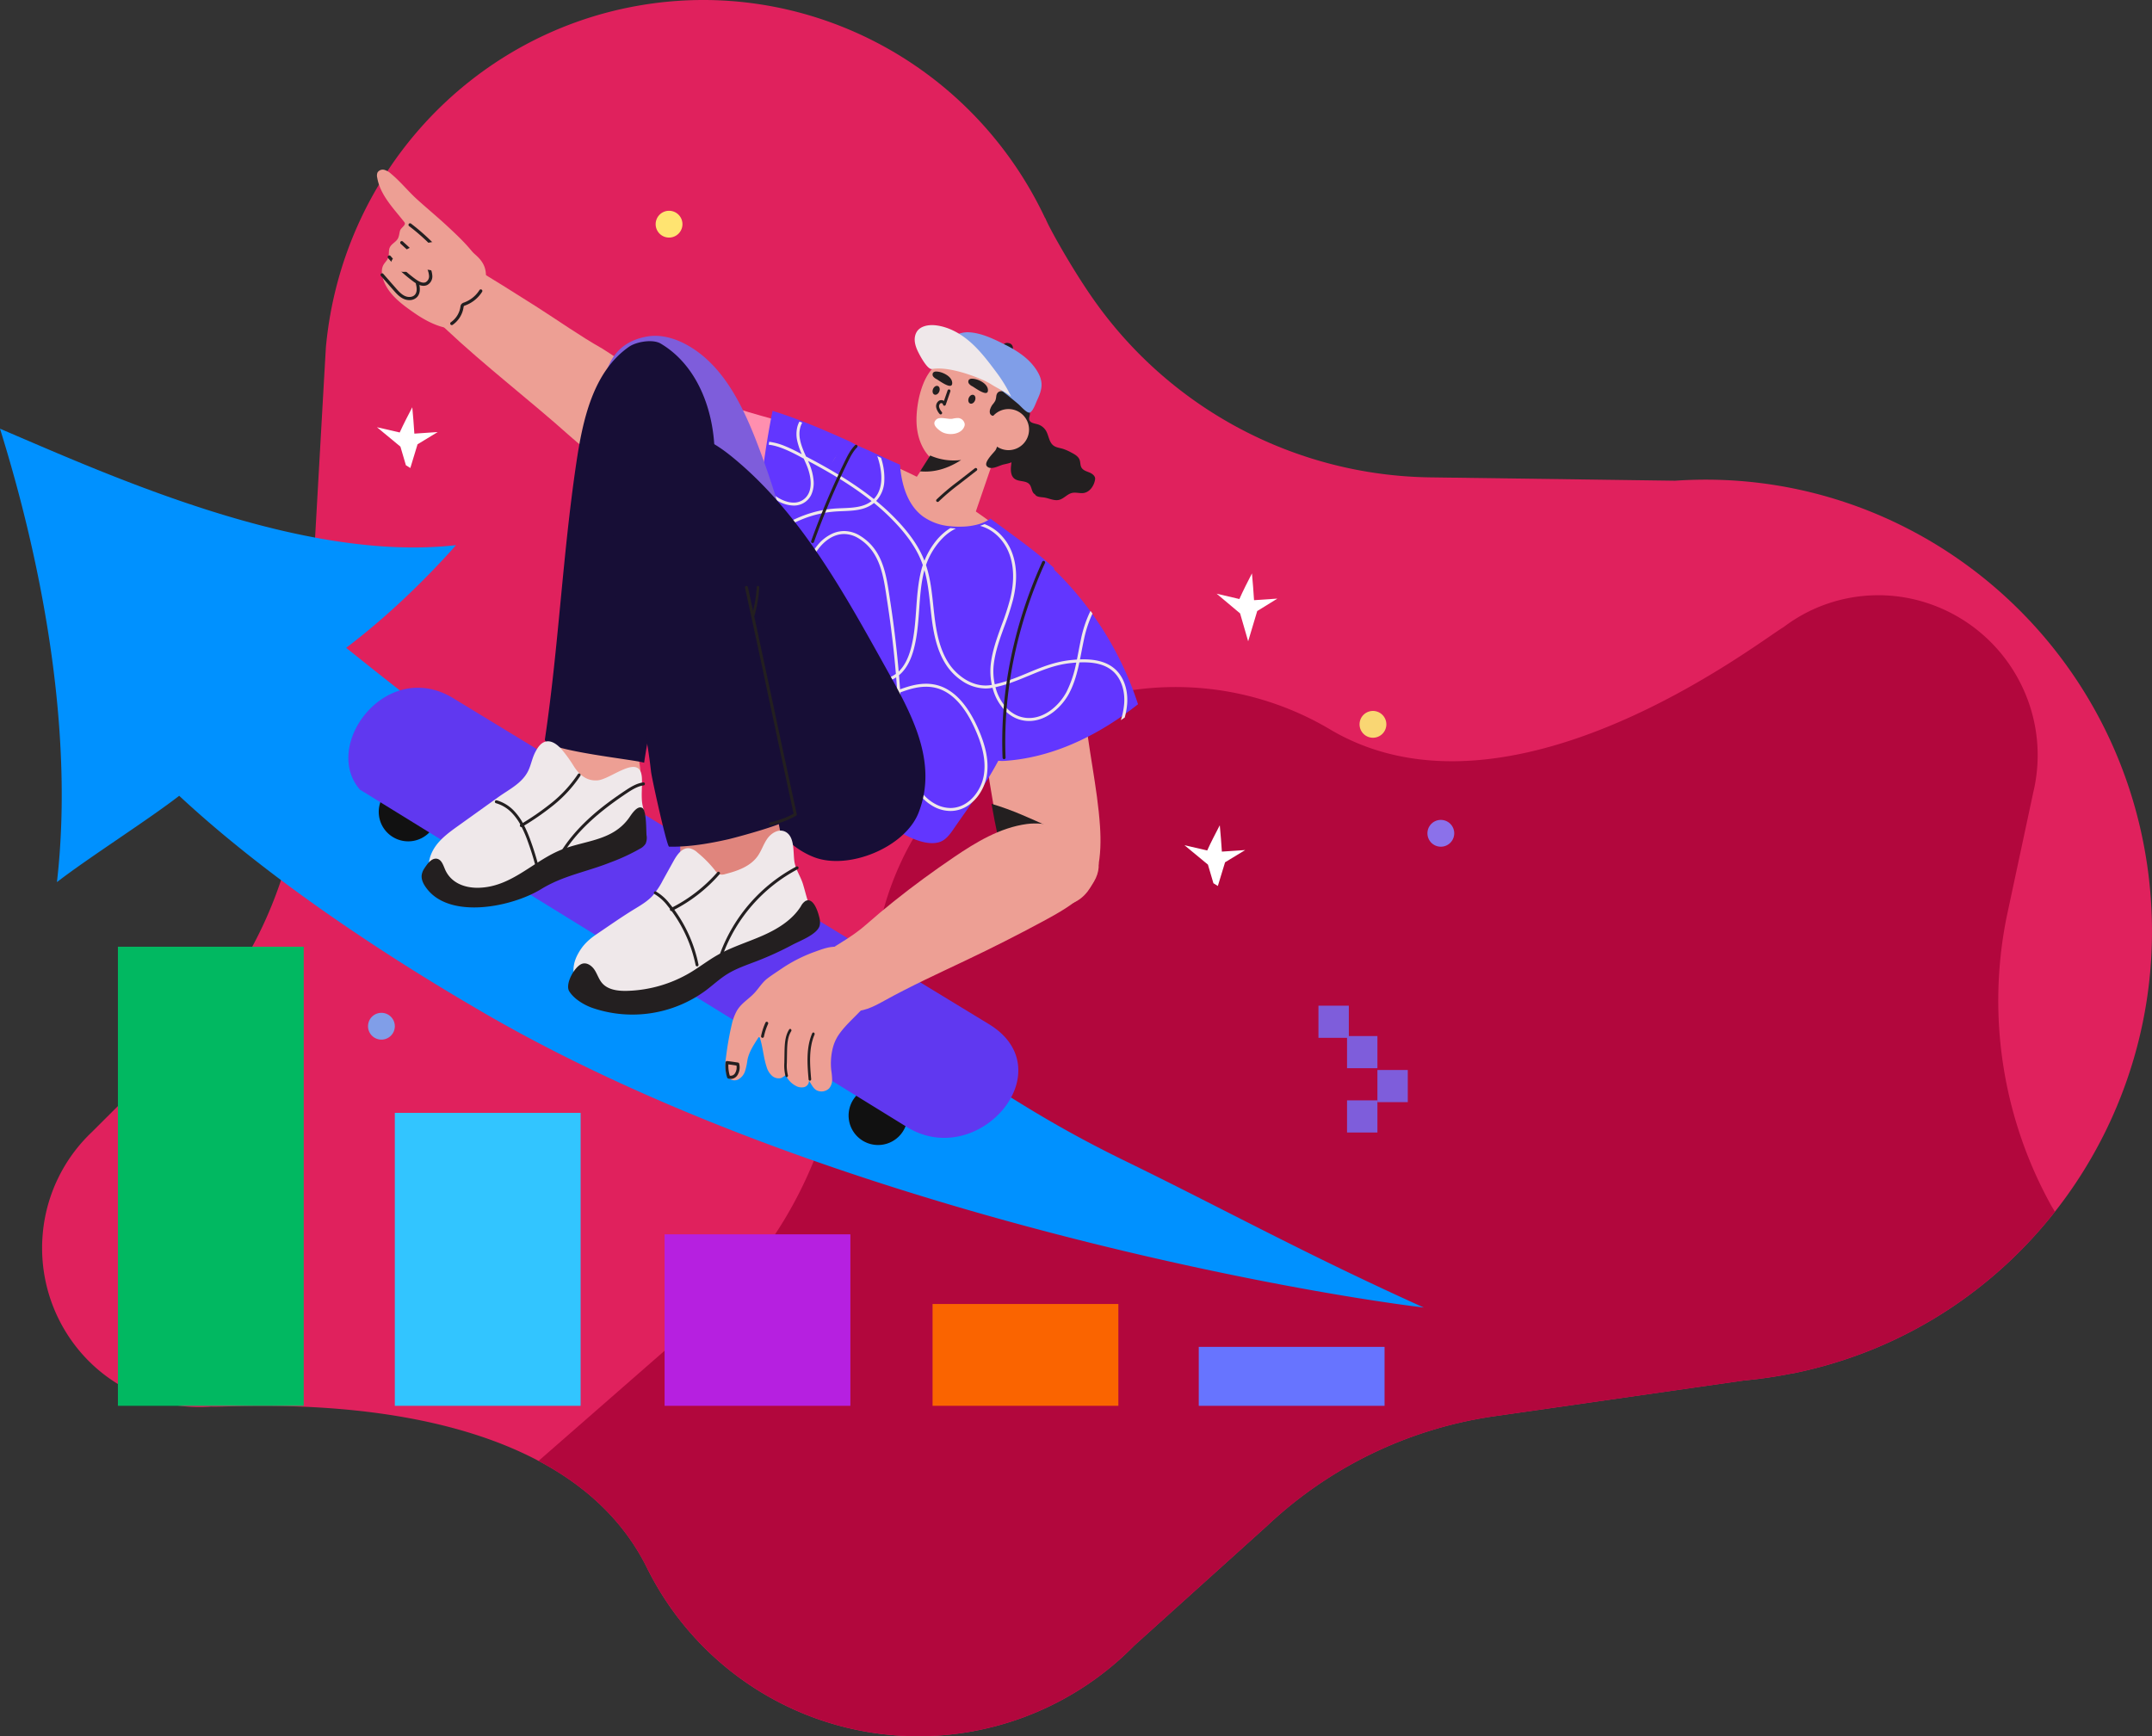 <svg xmlns="http://www.w3.org/2000/svg" xmlns:xlink="http://www.w3.org/1999/xlink" width="1204.57" height="972" viewBox="0 0 1204.57 972">
  <rect x="0" y="0" width="1204.57" height="972" fill="#333333" stroke="none"/>
  <defs>
    <clipPath id="clip-path">
      <path id="Mask" d="M.388,690.328a89.647,89.647,0,0,0,19.855,65.119A87.827,87.827,0,0,0,79.857,787.3a89.988,89.988,0,0,0,14.831.136c15.29.845,192.914-15.013,244.338,91.2a169.429,169.429,0,0,0,272.356,42.533l74.372-67.056a233.9,233.9,0,0,1,127.09-61.279l139.63-20a250.72,250.72,0,0,0,27.263-4.005h.351c129.206-26.157,216.135-149.159,198.687-281.135s-133.283-227.609-264.753-218.58l-137.391-1.88A234.216,234.216,0,0,1,587.868,166.69c-11.649-16.675-24.755-40.162-26.292-44.549h-.135C520.419,35.121,426.941-13.511,333.01,3.3S167.817,98.22,158.867,194.183c-.162,1.608-13.483,238.441-13.483,238.441v1.035a236.77,236.77,0,0,1-67.172,149.86l-50.4,50.271A89.154,89.154,0,0,0,.388,690.328Z" transform="translate(0.57)" fill="#e0215d"/>
    </clipPath>
  </defs>
  <g id="Group_3" data-name="Group 3" transform="translate(-937 -2706)">
    <g id="Path" transform="translate(960 2706)">
      <path id="Mask-2" data-name="Mask" d="M.388,690.328a89.647,89.647,0,0,0,19.855,65.119A87.827,87.827,0,0,0,79.857,787.3a89.988,89.988,0,0,0,14.831.136c15.29.845,192.914-15.013,244.338,91.2a169.429,169.429,0,0,0,272.356,42.533l74.372-67.056a233.9,233.9,0,0,1,127.09-61.279l139.63-20a250.72,250.72,0,0,0,27.263-4.005h.351c129.206-26.157,216.135-149.159,198.687-281.135s-133.283-227.609-264.753-218.58l-137.391-1.88A234.216,234.216,0,0,1,587.868,166.69c-11.649-16.675-24.755-40.162-26.292-44.549h-.135C520.419,35.121,426.941-13.511,333.01,3.3S167.817,98.22,158.867,194.183c-.162,1.608-13.483,238.441-13.483,238.441v1.035a236.77,236.77,0,0,1-67.172,149.86l-50.4,50.271A89.154,89.154,0,0,0,.388,690.328Z" transform="translate(0.57)" fill="#e0215d"/>
      <g id="Path-2" data-name="Path" clip-path="url(#clip-path)">
        <path id="Path-3" data-name="Path" d="M.388,690.328a89.647,89.647,0,0,0,19.855,65.119A87.827,87.827,0,0,0,79.857,787.3a89.988,89.988,0,0,0,14.831.136c15.29.845,192.914-15.013,244.338,91.2a169.429,169.429,0,0,0,272.356,42.533l74.372-67.056a233.9,233.9,0,0,1,127.09-61.279l139.63-20a250.72,250.72,0,0,0,27.263-4.005h.351c129.206-26.157,216.135-149.159,198.687-281.135s-133.283-227.609-264.753-218.58l-137.391-1.88A234.216,234.216,0,0,1,587.868,166.69c-11.649-16.675-24.755-40.162-26.292-44.549h-.135C520.419,35.121,426.941-13.511,333.01,3.3S167.817,98.22,158.867,194.183c-.162,1.608-13.483,238.441-13.483,238.441v1.035a236.77,236.77,0,0,1-67.172,149.86l-50.4,50.271A89.154,89.154,0,0,0,.388,690.328Z" transform="matrix(-0.839, 0.545, -0.545, -0.839, 1483.859, 960.188)" fill="#b2073d"/>
      </g>
    </g>
    <g id="Group" transform="translate(1751 2801) rotate(180)">
      <path id="Fill_3" data-name="Fill 3" d="M-532.543,323.29C-346.812,433.425-81.676,481.981,0,492c-66.674-30.056-112.2-55.287-166.685-81.825-55.664-27.117-77.348-45.683-130.832-76.9A2473.029,2473.029,0,0,1-603.236,122.658c22.029-16.673,43.15-36.821,61.518-57.473C-628.066,75.026-734.706,26.6-797,0c25.5,81.736,41.121,173.769,31.87,253.826,17.508-13.554,50.935-34.772,68.439-48.326,51.588,48.03,118.285,90.933,164.147,117.79" transform="translate(17 -145) rotate(-180)" fill="#0091ff"/>
      <path id="Fill_4" data-name="Fill 4" d="M-32.913,18.18A16.5,16.5,0,0,0-14.819,32.913,16.5,16.5,0,0,0-.087,14.82,16.5,16.5,0,0,0-18.18.087,16.5,16.5,0,0,0-32.913,18.18" transform="translate(306 -513) rotate(-180)" fill="#111"/>
      <path id="Fill_5" data-name="Fill 5" d="M-32.913,18.182a16.5,16.5,0,0,0,18.1,14.73,16.5,16.5,0,0,0,14.73-18.1A16.5,16.5,0,0,0-18.182.087a16.5,16.5,0,0,0-14.73,18.1" transform="translate(569 -343) rotate(-180)" fill="#111"/>
      <path id="Fill_6" data-name="Fill 6" d="M-374.846,42.372v.017a26.1,26.1,0,0,0,6.3,14.653l10.771,6.642,2.508,1.554,293.62,181.126c39.827,23.479,87.359-32.393,45.171-58.037l-278.3-169.353-4.689-2.866h-.009l-15.128-9.2-.765-.464a43.7,43.7,0,0,0-7.763-3.966c-28.389-10.964-54.107,16.679-51.718,39.9" transform="translate(244 -290) rotate(-180)" fill="#6038f0"/>
      <g id="Group_29" data-name="Group 29" transform="translate(0 -23)">
        <path id="Fill_7" data-name="Fill 7" d="M-34,11.169l13.133,10.86,3.07,10.423L-15.323,34l4.046-13.277L0,13.873l-13.063.878Q-13.527,7.366-14.232,0c-2.4,4.618-4.89,9.36-7.03,14.106L-34,11.169" transform="translate(117 -344) rotate(-180)" fill="#fff"/>
        <path id="Fill_8" data-name="Fill 8" d="M-34,11.168l13.131,10.86L-17.8,32.454-15.323,34l4.043-13.276L0,13.872l-13.066.879Q-13.53,7.363-14.233,0c-2.4,4.617-4.888,9.359-7.027,14.106L-34,11.168" transform="translate(569 -110) rotate(-180)" fill="#fff"/>
        <path id="Fill_9" data-name="Fill 9" d="M-21.259,14.348C-19.119,9.519-16.633,4.7-14.232,0q.71,7.49,1.172,15L0,14.109l-11.277,6.967L-16.348,38l-4.515-15.6L-34,11.357l12.741,2.991" transform="translate(99 -203) rotate(-180)" fill="#fff"/>
        <path id="Fill_14" data-name="Fill 14" d="M-15,7.5A7.5,7.5,0,0,0-7.5,15,7.5,7.5,0,0,0,0,7.5,7.5,7.5,0,0,0-7.5,0,7.5,7.5,0,0,0-15,7.5" transform="translate(38 -280) rotate(-180)" fill="#f9d673"/>
        <path id="Fill_17" data-name="Fill 17" d="M-15,7.5A7.5,7.5,0,0,0-7.5,15,7.5,7.5,0,0,0,0,7.5,7.5,7.5,0,0,0-7.5,0,7.5,7.5,0,0,0-15,7.5" transform="translate(432) rotate(-180)" fill="#ffe471"/>
        <path id="Fill_18" data-name="Fill 18" d="M-15,7.5A7.5,7.5,0,0,0-7.5,15,7.5,7.5,0,0,0,0,7.5,7.5,7.5,0,0,0-7.5,0,7.5,7.5,0,0,0-15,7.5" transform="translate(0 -341) rotate(-180)" fill="#8b71ea"/>
      </g>
      <path id="Fill_10" data-name="Fill 10" d="M-5.959,1.946A2.737,2.737,0,0,0-3.494,4.937,2.836,2.836,0,0,0-.041,3.054,2.737,2.737,0,0,0-2.506.063,2.836,2.836,0,0,0-5.959,1.946" transform="translate(247 -97) rotate(-180)" fill="#231f20"/>
      <path id="Fill_11" data-name="Fill 11" d="M-29.078,32.112C-15.85,37.258-.974,45.821-.042,60.061.743,72.039-9.713,82.428-21.232,85.543s-23.734.677-35.338-2.1C-88.587,75.781-120.36,65.42-148.3,47.93c-7.6-4.755-15.993-10.88-20.144-19.113-3.511-6.965-4.372-21.263,3.745-25.7,8.272-4.52,25.4-3.258,34.489-1.578,14.566,2.694,28.889,7.278,42.766,12.416C-68.4,21-48.156,24.689-29.078,32.112" transform="translate(322 -117) rotate(-180)" fill="#ff8faf"/>
      <path id="Fill_12" data-name="Fill 12" d="M-59.989,98.656q.04,6.171.236,12.344c0-2.705,12.23-12.919,14.347-15.4,4.856-5.707,9.459-11.627,13.881-17.667q1.138-1.551,2.255-3.118c.135-.184.265-.371.4-.555.333-.467.67-.938,1-1.409,4.11-5.8,8.068-11.714,11.946-17.671l1.13-1.742q3.8-5.878,7.52-11.8c.1-.15.19-.3.286-.455.3-.475.6-.951.9-1.417,5.235-8.254,9.484-15.211,2.213-20.585a21.462,21.462,0,0,0-3.979-2.259c-8.936-4.023-17.868-7.946-26.986-11.439-.531-.2-1.058-.409-1.589-.609C-41.085,3.118-45.789,1.48-50.57,0q-1.613,8.066-2.94,16.183c-.094.55-.183,1.1-.272,1.651q-1.76,10.936-3.025,21.948c-.094.775-.178,1.551-.259,2.326q-1.76,15.964-2.463,32.015c-.045.888-.076,1.78-.112,2.668q-.422,10.924-.348,21.865" transform="translate(331 -135) rotate(-180)" fill="#6236ff"/>
      <path id="Fill_13" data-name="Fill 13" d="M-120.643,39.031C-98.221,60.143-73.764,78.743-50.818,99.28c9.744,8.723,24.386,19.947,38.28,14.1C.1,108.068,3.034,90.158-3.058,77.834S-21.265,57.545-32.837,50.177C-45.567,42.986-57.686,34.35-70.02,26.493Q-88.336,14.83-106.828,3.6c-6.1-3.7-15.871-5.567-21.787-.5-10.066,8.625-7.127,20.85,1.189,29.3q3.317,3.379,6.784,6.626" transform="translate(444 -50) rotate(-180)" fill="#ed9f94"/>
      <path id="Fill_15" data-name="Fill 15" d="M-15,7.5A7.5,7.5,0,0,0-7.5,15,7.5,7.5,0,0,0,0,7.5,7.5,7.5,0,0,0-7.5,0,7.5,7.5,0,0,0-15,7.5" transform="translate(593 -472) rotate(-180)" fill="#809ee8"/>
      <path id="Fill_19" data-name="Fill 19" d="M-50.789,6.048C-58.028,12.524-60.918,26.314-61,35.719c-.085,10.048,3.6,20.159,12.718,25.177a35.488,35.488,0,0,0,36.949-2.35C-1.523,51.505,1.41,37.815-.6,26.374c-1.82-10.39-8.351-19.513-18.242-23.35-10.4-4.035-23.045-4.943-31.952,3.024" transform="translate(240 -104) rotate(-180)" fill="#ed9f94"/>
      <path id="Fill_20" data-name="Fill 20" d="M-46,29.273-10.036,46,0,16.727-26.763,0-46,29.273" transform="translate(259 -149) rotate(-180)" fill="#ed9f94"/>
      <path id="Fill_21" data-name="Fill 21" d="M-158.532,84.324c6.008-9.68,9.662-21.112,14.466-31.22,5.694-11.98,11.973-23.237,17.9-35.106,2.313-4.63,3.343-13.9,7.593-16.686,5.26-3.452,16.72.774,21.79,2.777A278.9,278.9,0,0,1-3.83,64.639c8.607,8.48.723,21.189-4.339,32.19-6.773,14.719-16.933,26.014-25.679,39.331-13.551,20.634-30.067,38.422-42.907,59.934C-84.1,208.41-93.445,222.646-107.708,223c-12.377,0-22.185-10.116-28.529-19.913-7.48-11.55-17.016-20.55-26.853-30.39-8.211-8.217-16.579-16.648-21.634-27.136s-6.263-23.606-.132-33.495c4.892-7.886,13.525-12.527,19.885-19.265a52.881,52.881,0,0,0,6.439-8.478" transform="translate(226 -158) rotate(-180)" fill="#ed9f94"/>
      <path id="Fill_22" data-name="Fill 22" d="M-60.058,136.907q.835,4.692,1.741,9.362c.49,2.517,1,5.06,1.561,7.585,2.285,10.261,5.462,20.337,11.673,28.312,7.743,9.947,21.584,15.463,32.042,9.136C-.6,183.783.749,165.113-.273,149.654c-1.478-22.295-6.818-44.016-8.613-66.1C-10.2,67.458-12.2,51.176-16,35.531c-2.373-9.757-8.567-27.273-16.184-33.355-7.475-5.964-20,1.515-24.772,8.212-5.646,7.915-7.571,19.053-8.609,28.763-3.469,32.559-.234,65.525,5.512,97.756" transform="translate(198 -218) rotate(-180)" fill="#ed9f94"/>
      <path id="Fill_23" data-name="Fill 23" d="M-192,122.038c10.332,19.154,24.954,35.741,41.27,50.13,15.395,13.574,32.647,24.048,49.016,36.256,8.27,6.161,26.38,19.606,37.644,15.96,3.465-1.121,5.776-4.312,7.837-7.313,4.847-7.066,9.782-13.837,14.383-20.66A181.038,181.038,0,0,0-31.11,178.7a96.985,96.985,0,0,0,9.148-24.83s0-.012,0-.016q.175-.826.362-1.651c1.595-7.172,3.66-14.343,5.884-21.523.216-.692.433-1.388.654-2.081,5.942-18.942,12.809-37.938,15-57.16v0c.021-.163.041-.321.058-.484C-11.039,60.925-23.632,52.215-35.608,43.334a20.686,20.686,0,0,1-3.623,2.047,24.86,24.86,0,0,1-2.548.951,36.823,36.823,0,0,1-9.961,1.5q-1.749.05-3.518-.021c-1.029-.046-2.057-.121-3.082-.238a30.6,30.6,0,0,1-15.316-5.658C-82.238,35.374-85.44,23.9-86.231,13.13c-3.656-1.555-7.237-3.211-10.81-4.866-.7-.325-1.4-.647-2.095-.967-3.739-1.73-7.487-3.436-11.31-5C-112.415,1.484-114.4.717-116.421,0c-3.44,4.749-6.554,9.652-9.478,14.648-.283.479-.562.959-.841,1.442-2.628,4.553-5.114,9.181-7.558,13.83-.075.146-.154.292-.229.438q-2.6,4.985-5.2,9.982c-.391.75-.787,1.5-1.179,2.247-3.906,7.438-7.937,14.831-12.505,21.99-3.8,5.954-8.093,11.612-12.47,17.212C-170.5,87.7-175.2,93.543-179.5,99.61c-.5.7-.987,1.405-1.477,2.118A98.653,98.653,0,0,0-192,122.038" transform="translate(224 -152) rotate(-180)" fill="#6236ff"/>
      <path id="Fill_24" data-name="Fill 24" d="M-24.98,57.258a23.637,23.637,0,0,1,3.151-7.535C-16.178,41.215-6.876,35.5-2.17,26.262c2.4-4.7,3.126-10.609.553-15.216A17.922,17.922,0,0,0-7.908,4.919,32.334,32.334,0,0,0-21.773.086c-4.574-.489-8.852,1.2-13.148,2.746a83.556,83.556,0,0,0-18.817,9.592c-2.575,1.759-5.367,3.536-7.813,5.416-2.748,2.11-4.715,5.384-7.06,7.939-3.275,3.576-7.486,5.793-10,10.178a29.5,29.5,0,0,0-2.792,7.557A167.721,167.721,0,0,0-84.492,60.8c-.509,3.594-1.2,9.121,1.106,12.346a4.574,4.574,0,0,0,5.541,1.173,8.035,8.035,0,0,0,3.859-4.625,33.573,33.573,0,0,0,1.317-6.055c.795-4.62,3.67-8.85,6.138-12.737a.606.606,0,0,1,.277-.28c.316-.12.566.284.667.609,1.677,5.344,1.967,10.96,3.771,16.278a10.507,10.507,0,0,0,2.88,4.674,5.632,5.632,0,0,0,5.115,1.342c.318-.089,2.708-1.488,2.55-1.866a12.462,12.462,0,0,0,5.53,6.113,6.631,6.631,0,0,0,4.781.844,3.625,3.625,0,0,0,2.778-3.652c1.387,1.981,2.457,4.776,4.8,5.642a6.148,6.148,0,0,0,6.467-1.288,7.326,7.326,0,0,0,1.7-4.878,40.966,40.966,0,0,0-.49-5.264,35.659,35.659,0,0,1,.724-11.915" transform="translate(323 -435) rotate(-180)" fill="#ed9f94"/>
      <path id="Fill_25" data-name="Fill 25" d="M-82,109.667a9.088,9.088,0,0,0,3.611,1.2,23.478,23.478,0,0,0,4.815.008c22.543-1.718,43.934-10.9,62.783-23.711.72-.484,1.432-.978,2.145-1.479q4.422-3.1,8.646-6.44A185.1,185.1,0,0,0-26.542,27.38c-.364-.506-.737-1.007-1.11-1.5A182.255,182.255,0,0,0-47.511,3.352v0Q-49.275,1.649-51.089,0c-7.445,20.584-13.47,42.18-19.106,63.8-.17.656-.344,1.312-.513,1.973q-1.87,7.2-3.694,14.382c-.157.627-.319,1.25-.476,1.877-2.364,9.283-4.712,18.52-7.122,27.631" transform="translate(177 -220) rotate(-180)" fill="#6236ff"/>
      <path id="Fill_26" data-name="Fill 26" d="M-99.02,218c.381,0,.734-.01,1.077-.031a17.772,17.772,0,0,0,8.775-3.007,23.422,23.422,0,0,0,6.449-6.554,26.387,26.387,0,0,0,4.016-9.94c1.387-8.055-.339-16.942-5.431-27.967-6.054-13.116-13.715-20.875-22.773-23.062a24.529,24.529,0,0,0-5.735-.666c-4.238,0-8.725.966-14.55,3.132-.029-.376-.054-.748-.079-1.108v-.006c-.151-2.145-.322-4.365-.522-6.788.326-.269.648-.557.986-.879,3.313-3.156,5.717-7.7,7.351-13.892,1.914-7.24,2.445-14.817,2.959-22.144v-.021c.488-7,.993-14.229,2.714-21.113.062-.247.131-.527.209-.8,1.876,6.561,2.611,13.513,3.323,20.236l.1.916v.006c.123,1.148.249,2.334.381,3.5,1.119,9.811,2.914,20.049,8.42,28.46a31.8,31.8,0,0,0,9.24,9.163,23.817,23.817,0,0,0,12.766,3.986,20.324,20.324,0,0,0,3.815-.362l.042-.007h.005l.061-.01a28.581,28.581,0,0,0,7.206,13,19.493,19.493,0,0,0,5.631,3.938,18.094,18.094,0,0,0,4.433,1.372,18.468,18.468,0,0,0,3.177.275c9.814,0,18.333-7.786,22.423-15.5,3.026-5.7,4.59-11.942,5.72-17.292.8-.034,1.58-.051,2.331-.051,7.267,0,12.652,1.63,16.462,4.982,4.512,3.969,6.859,10.787,6.279,18.239A42.214,42.214,0,0,1-3.6,167.16c.693-.462,1.4-.945,2.162-1.476a41.012,41.012,0,0,0,1.349-7.555c.622-7.97-1.936-15.305-6.843-19.62-4.129-3.632-9.872-5.4-17.555-5.4-.644,0-1.315.012-1.995.037.258-1.27.5-2.551.744-3.79l.074-.386.064-.332c.4-2.08.816-4.227,1.268-6.314a65.755,65.755,0,0,1,4.85-14.843c-.406-.558-.811-1.1-1.119-1.5a65.914,65.914,0,0,0-5.364,15.991c-.437,2.016-.837,4.084-1.223,6.083v.006l-.116.6-.07.364c-.265,1.377-.539,2.8-.827,4.208-.917.057-1.894.135-2.985.238-9.289.894-17.008,4.11-24.472,7.221a.176.176,0,0,0-.046.017l-.2.084c-2.451,1.021-4.985,2.077-7.583,3.048a77.235,77.235,0,0,1-10.7,3.242,33.93,33.93,0,0,1-.617-10.622c.783-7.551,3.456-14.872,6.04-21.953l.013-.037.006-.017a144.276,144.276,0,0,0,4.783-14.726c2.493-10.114,2.265-19.085-.677-26.662a28.831,28.831,0,0,0-6.216-9.693,24.84,24.84,0,0,0-9.03-5.944,24.855,24.855,0,0,1-2.555.951c7.057,1.792,13.281,7.65,16.244,15.29,2.817,7.252,3.022,15.886.609,25.661a141.715,141.715,0,0,1-4.685,14.434l-.049.133-.009.023c-2.619,7.181-5.328,14.607-6.137,22.362a35.355,35.355,0,0,0,.66,11.135h0a.052.052,0,0,0-.02,0,18.69,18.69,0,0,1-3.5.331c-9.223,0-16.868-6.678-20.613-12.4-5.315-8.118-7.059-18.129-8.153-27.738-.147-1.28-.3-2.678-.481-4.4l-.006-.06c-.807-7.6-1.641-15.449-4.1-22.818a40.536,40.536,0,0,1,9.476-15.257,27.347,27.347,0,0,1,7.256-5.223c-1.091-.049-2.1-.126-3.089-.238a32.556,32.556,0,0,0-8.551,7.831,43.713,43.713,0,0,0-5.968,10.462C-117,69.156-123.114,60.7-132.818,51.3c-2.386-2.309-4.995-4.622-7.753-6.875a17.193,17.193,0,0,0,4.553-11.054,35.537,35.537,0,0,0-1.835-13.075c-.731-.339-1.417-.656-2.1-.968,1.712,4.882,4.954,16.995-1.925,24.043-3.525-2.813-7.43-5.656-11.605-8.448-4.1-2.742-8.577-5.514-13.3-8.239-3.6-2.082-7.447-4.193-11.422-6.274-.594-.314-1.126-.6-1.624-.864-2.554-5.677-4.565-10.8-3.29-15.995A11.619,11.619,0,0,1-181.958.609l-.413-.16-.009,0c-.377-.147-.767-.3-1.152-.445a13.393,13.393,0,0,0-1.21,3.145,17.019,17.019,0,0,0-.01,7.659,39.819,39.819,0,0,0,2.53,7.452c-2.773-1.481-5.768-3.027-8.872-4.31a34.415,34.415,0,0,0-9.354-2.624c-.093.55-.182,1.108-.268,1.649h0v0c6.32.641,13.758,4.634,19.189,7.549l.019.01.067.036c.105.057.214.116.322.172.031.069.063.138.095.208.041.089.082.179.122.269.436.965.9,1.989,1.319,2.97,2.768,6.435,3.916,14.822-1.161,19.061a9.173,9.173,0,0,1-6.051,2.113c-4.673,0-10.216-2.886-14.465-7.532-.808-.878-1.634-1.85-2.452-2.891-.091.765-.175,1.526-.257,2.328.522.624,1.018,1.192,1.476,1.689a27.7,27.7,0,0,0,7.4,5.761,18.218,18.218,0,0,0,8.348,2.3,10.743,10.743,0,0,0,7.077-2.487,10.667,10.667,0,0,0,2.5-3.038c.086-.16.175-.324.254-.491a15.835,15.835,0,0,0,1.246-8.547,30.45,30.45,0,0,0-2.38-8.921c-.213-.5-.441-1.012-.661-1.506,3.861,2.024,7.59,4.076,11.082,6.095,4.759,2.745,9.218,5.509,13.254,8.214s7.831,5.451,11.238,8.16c-.04.032-.085.067-.13.1-4.415,3.416-10.424,3.658-16.236,3.892h-.024l-.173.007c-.789.031-1.605.063-2.407.106-.265.013-.525.025-.781.041a62.911,62.911,0,0,0-17.759,3.742A67.137,67.137,0,0,0-199.8,63.2a65.358,65.358,0,0,0-6.607,6.107c-.033.661-.059,1.336-.083,1.988-.009.23-.017.456-.026.682a65.631,65.631,0,0,1,24.694-17.342,60.969,60.969,0,0,1,18.6-4.289c.128-.014.26-.022.387-.03l.056,0c1.014-.062,2.071-.106,3.093-.149h.006l.223-.009c6.084-.242,12.374-.492,17.217-4.238.142-.106.278-.218.41-.327l.024-.02c2.8,2.279,5.432,4.61,7.827,6.929,9.693,9.39,15.741,17.81,19.033,26.5.19.509.344.935.484,1.338-.354,1.052-.67,2.134-.94,3.217-1.76,7.035-2.268,14.338-2.759,21.4l-.005.074c-.508,7.234-1.033,14.714-2.9,21.782-1.556,5.881-3.81,10.17-6.892,13.112l-.008.008c-1.12-12.98-2.684-26.035-4.647-38.8-.146-.942-.29-1.907-.43-2.841l0-.015C-134.99,85.225-137,71.737-149.417,64.038a17.125,17.125,0,0,0-9.1-2.748,16.106,16.106,0,0,0-5.885,1.137,22.85,22.85,0,0,0-8.975,6.78c-.379.455-.74.914-1.074,1.364l-.12.164-.008.011c-.085.116-.181.247-.273.376a30.329,30.329,0,0,0-4.446,9.337c-3.1,11.261-1.522,24.239,4.705,38.573,4.991,11.477,11.1,19.247,18.689,23.754a28.328,28.328,0,0,0,14.28,3.918,21.844,21.844,0,0,0,12.25-3.517c.167,2.064.31,3.936.435,5.724q.028.4.056.8t.057.819c-1.74.682-3.494,1.416-5.189,2.125l-.01,0-.287.12-.3.128c-1.157.486-2.352.988-3.524,1.462-10.946,4.427-21.422,6.672-31.138,6.672a53.751,53.751,0,0,1-15.673-2.225c-18.875-5.757-33.835-25.576-35.572-47.125-.463.65-.933,1.324-1.48,2.12a58.023,58.023,0,0,0,2.338,10.937A58.987,58.987,0,0,0-215.2,135.2c6.83,12.487,17.4,21.44,29.771,25.21a55.337,55.337,0,0,0,16.153,2.3c9.931,0,20.619-2.286,31.768-6.8,1.286-.518,2.607-1.071,3.849-1.593,1.531-.642,3.262-1.369,4.955-2.04q.05.738.1,1.477l0,.045q.047.722.1,1.444v.008c.759,11.611,1.545,23.616,4.266,35.136,1.218,5.167,3.391,12.724,8.174,18.672a25.478,25.478,0,0,0,7.909,6.593A19.86,19.86,0,0,0-99.02,218Zm-13.605-69.55a22.8,22.8,0,0,1,5.327.613c8.534,2.062,15.818,9.511,21.65,22.14,4.944,10.708,6.628,19.282,5.3,26.982-1.432,8.336-8.121,17.519-17.7,18.12-.313.019-.624.029-.926.029a18.333,18.333,0,0,1-8.447-2.214,23.756,23.756,0,0,1-7.351-6.108c-4.571-5.678-6.671-13-7.853-18.01-2.687-11.38-3.467-23.3-4.222-34.833v-.011l0-.024-.026-.4-.023-.355c-.049-.761-.113-1.759-.18-2.735C-121.221,149.436-116.765,148.45-112.625,148.45Zm84.065-13.525a63.108,63.108,0,0,1-5.465,16.416c-3.857,7.275-11.828,14.615-20.939,14.615a16.937,16.937,0,0,1-2.9-.251,16.708,16.708,0,0,1-4.354-1.4,18.473,18.473,0,0,1-5.519-4.143A27.462,27.462,0,0,1-73.8,148.7a78.315,78.315,0,0,0,9.79-2.9c2.651-.958,5.255-2.026,7.694-3.038l.363-.15.177-.074.008,0,.012-.005.1-.04.01,0,.087-.036.009,0q.245-.1.491-.2l.005,0c7.7-3.212,14.968-6.246,24.028-7.118C-30.081,135.041-29.3,134.976-28.56,134.924Zm-129.968-71.96a15.5,15.5,0,0,1,8.23,2.492c11.762,7.293,13.713,20.4,15.6,33.068.156,1.054.292,1.961.43,2.855,2.016,13.083,3.61,26.5,4.738,39.866a20.025,20.025,0,0,1-12.112,3.728,26.964,26.964,0,0,1-13.407-3.623c-7.276-4.326-13.167-11.843-18.01-22.982-6.07-13.976-7.627-26.581-4.63-37.463,2.125-7.7,7.71-14.5,13.9-16.925A14.4,14.4,0,0,1-158.528,62.964Z" transform="translate(183 -141) rotate(-180)" fill="#efe8ea"/>
      <path id="Fill_27" data-name="Fill 27" d="M-32.755,58.649C-40.949,37.632-51.887,15.888-71.592,5.038-78.407,1.286-86.34-.986-93.984.42c-22.454,4.126-25.67,23.716-24.921,44.048,1.145,31.2,8.3,60.663,13.771,91.062,4.819,26.8,11.9,54.057,28.749,76.006,4.555,5.932,9.511,11.7,15.736,15.825a40.888,40.888,0,0,0,36.207,4.206c9.583-3.548,20.6-12.506,23.461-22.837,3.127-11.277-2.1-25.625-3.478-37.09a463.609,463.609,0,0,0-28.3-112.992" transform="translate(358 -93) rotate(-180)" fill="#7e5ddb"/>
      <path id="Fill_28" data-name="Fill 28" d="M-110.6,92.355c-.956-2.781-.308-5.766,2.973-8.715,14.259-12.8,30.113-23.9,43.1-38.087,6.1-6.659,11.18-13.326,13.938-21.895,2.595-8.045,9.533-14.573,16.462-19.15A29.135,29.135,0,0,1-26.542.726c4.233-1.271,9.083-.95,12.722,1.567,3.092,2.14,5,5.575,6.7,8.94C-.372,24.655,2.276,49.2-2.248,63.7-4.631,71.348-12.512,75.624-19.7,79.113q-9.872,4.8-19.753,9.6c-3.559,1.729-5.718,4.475-9.1,6.349a98.181,98.181,0,0,1-18.968,8.047c-7.211,2.206-14.832,3.577-22.3,2.538-6.533-.906-18.44-6.5-20.779-13.291" transform="translate(455 -300) rotate(-180)" fill="#ed9f94"/>
      <path id="Fill_29" data-name="Fill 29" d="M-94.851,223.607a1.232,1.232,0,0,1-.137-.752c7.624-51.268,9.91-103.1,17.535-154.385,3.619-24.342,9.343-51.25,29.527-65.322,4.16-2.9,13.348-4.406,17.712-1.822C-8.32,14.29.882,42.047-.066,67.48S-10.141,117.2-16.812,141.763c-8.4,30.929-18,62.5-22.634,94.237-4.988-1.731-52.4-6.485-55.4-12.393" transform="translate(414 -96) rotate(-180)" fill="#170e36"/>
      <path id="Fill_30" data-name="Fill 30" d="M-166.263,23.174c-2.23,10.242,1.1,21.807,3.3,31.563,7.062,31.434,21.507,59.8,35.809,87.772q11.6,22.681,23.191,45.362c9.306,18.2,21.3,41.092,41.563,48.967,19.355,7.522,50.967-5.513,58.542-24.818,11.286-28.767-4.444-56.243-18.118-80.8C-44.7,90.408-68.6,46.712-104.323,16.029-111.988,9.442-120.212,3.113-129.882.684c-10.791-2.71-24.428,2.877-31.8,12.473a24.9,24.9,0,0,0-4.584,10.017" transform="translate(296 -148) rotate(-180)" fill="#170e36"/>
      <path id="Fill_31" data-name="Fill 31" d="M-114.69,126.808c12.239-14.136,30.6-21.789,41.18-38.132,3.251-5.018,7.4-11.806,8.125-17.866.783-6.536-1.34-14.132-2.358-20.637-1.429-9.18-2.857-18.581-1.1-27.707s7.356-18.077,16.1-21.252c9.041-3.281,19.559.414,26.371,7.195s10.452,16.118,12.655,25.465,3.149,18.956,5.558,28.25c3.1,11.965,13.454,27.884,4.744,39.681-4.44,6.016-12.031,8.584-18.9,11.563-13.071,5.68-24.854,13.9-37.5,20.465A164.176,164.176,0,0,1-96.78,147.7c-3.6.874-7.316,1.633-10.987,1.147a16.793,16.793,0,0,1-11.956-7.759,7.173,7.173,0,0,1-1.269-4.034,8.442,8.442,0,0,1,1.575-3.915,52.1,52.1,0,0,1,4.728-6.333" transform="translate(368 -313) rotate(-180)" fill="#e0857d"/>
      <path id="Fill_32" data-name="Fill 32" d="M-68.7,224.873c-2.734-9.211-8.574-35.927-8.891-38.978a292.71,292.71,0,0,0-7.212-39.608c-6.944-28.521-14.675-57.552-14.169-87.158C-98.6,37.164-91.914-6.805-60.679.894c9.163,2.258,16.6,9.045,22.317,16.6C-19.253,42.715-17.328,75.209-14.5,105.535Q-9.514,158.971-.006,211.849c.523,2.9-31.033,11.241-34.308,11.985-10.772,2.442-22.15,4.366-33.16,4.15-.215,0-.655-1.168-1.231-3.11" transform="translate(372 -151) rotate(-180)" fill="#170e36"/>
      <g id="Group_26" data-name="Group 26" transform="translate(274 -123)">
        <path id="Fill_33" data-name="Fill 33" d="M-5.465,14a.8.8,0,0,0,.514-.186.851.851,0,0,0,.123-1.178A6.814,6.814,0,0,1-6.311,9.954a2.1,2.1,0,0,1,.73-2.174,1.068,1.068,0,0,1,1.007.047.654.654,0,0,1,.368.5.83.83,0,0,0,.7.792.815.815,0,0,0,.892-.549L-.047,1.116A.843.843,0,0,0-.546.048.814.814,0,0,0-1.59.559l-2.034,5.9c-.05-.033-.1-.065-.156-.1a2.671,2.671,0,0,0-2.607-.039,3.714,3.714,0,0,0-1.527,3.969,8.23,8.23,0,0,0,1.812,3.4A.81.81,0,0,0-5.465,14" transform="translate(8) rotate(-180)" fill="#231f20"/>
        <path id="Fill_34" data-name="Fill 34" d="M-.025,4.037a2.183,2.183,0,0,1-.061.287C-1.54,9.441-9.465,10.161-13.393,7.445-15.684,5.862-18.712,3.23-15.806.766-13.814-.923-9.5.86-6.9.438A13.072,13.072,0,0,1-3.56.021,4.024,4.024,0,0,1-.069,3.054a2.833,2.833,0,0,1,.044.982" transform="translate(0 -16) rotate(-180)" fill="#fff"/>
      </g>
      <g id="Group_25" data-name="Group 25" transform="translate(261 -117)">
        <path id="Fill_35" data-name="Fill 35" d="M-3.845,2.065c-.426,1.36.055,2.656,1.073,2.9s2.19-.667,2.616-2.027S-.21.279-1.229.039s-2.19.667-2.616,2.027" transform="translate(7 -9) rotate(-180)" fill="#231f20"/>
        <path id="Fill_40" data-name="Fill 40" d="M-8.729,4.261A5.312,5.312,0,0,1-10.611,2.8,1.852,1.852,0,0,1-10.635.566,2.333,2.333,0,0,1-8.883,0C-5.876-.012-.316,2.5-.015,6.133c.4,4.767-7.134-.994-8.714-1.872" transform="rotate(-180)" fill="#231f20"/>
      </g>
      <path id="Fill_36" data-name="Fill 36" d="M-3.845,2.065c-.426,1.359.055,2.656,1.074,2.9s2.19-.667,2.616-2.027S-.21.279-1.229.039s-2.19.667-2.616,2.027" transform="translate(288 -121) rotate(-180)" fill="#231f20"/>
      <path id="Fill_37" data-name="Fill 37" d="M-33.659,57.735c-1.931-.964-1.688-3.843-3.037-5.519-1.909-2.37-5.966-1.361-8.409-3.186-2.241-1.675-2.244-4.965-1.9-7.728s.693-5.931-1.2-7.988c-.556-.6-1.265-1.054-1.821-1.658-2.179-2.368-1.345-6.128-.1-9.086,1.232-2.929,1.668-5.466-.386-8.18-.877-1.159-3.35-2.067-4.694-1.374a4.251,4.251,0,0,1-1.973.761A1.989,1.989,0,0,1-58.9,12.264a4.048,4.048,0,0,1,.215-2.393,9.042,9.042,0,0,1,1.275-2.4,11.675,11.675,0,0,0,1.56-2.223,10.317,10.317,0,0,0,.509-2.509c1.11-7.079,12.67,1.465,14.687,4.38,1.052,1.519,3.82,3.363,4.1,5.137.219,1.244-.646,2.518-.321,3.739.476,1.788,2.857,2.021,4.649,2.53a8.1,8.1,0,0,1,4.69,3.595c1.605,2.692,1.678,6.379,4.178,8.285,1.487,1.134,3.468,1.32,5.267,1.847A26.978,26.978,0,0,1-13.243,34.4c1.821.953,3.783,2.06,4.52,3.967.552,1.428.319,3.112,1.1,4.43.9,1.522,2.809,2.047,4.452,2.724S.216,47.561-.022,49.31c-.5,3.649-3.121,7.443-6.82,7.731-2.047.159-4.137-.544-6.134-.074-2.675.631-4.538,3.213-7.207,3.865-2.909.71-5.811-1.047-8.788-1.384-1.618-.183-4-.247-4.688-1.714" transform="translate(201 -124) rotate(-180)" fill="#231f20"/>
      <path id="Fill_38" data-name="Fill 38" d="M-11.953,5.27c-1.311,1.656-6.343,6.53-4.733,8.612,2.09,2.7,6.971-.273,9.27-.821,2.226-.53,5.886-1.035,7.057-3.306,1.344-2.607-1.4-5.608-3.146-7.3A7.825,7.825,0,0,0-7.165.092C-10.8-.659-10.441,3.364-11.953,5.27" transform="translate(245 -152) rotate(-180)" fill="#231f20"/>
      <path id="Fill_39" data-name="Fill 39" d="M-23,11.5A11.5,11.5,0,0,0-11.5,23,11.5,11.5,0,0,0,0,11.5,11.5,11.5,0,0,0-11.5,0,11.5,11.5,0,0,0-23,11.5" transform="translate(238 -134) rotate(-180)" fill="#ed9f94"/>
      <path id="Fill_41" data-name="Fill 41" d="M-8.729,4.261A5.316,5.316,0,0,1-10.611,2.8,1.853,1.853,0,0,1-10.635.566,2.333,2.333,0,0,1-8.883,0C-5.876-.012-.316,2.5-.015,6.133c.4,4.767-7.134-.994-8.714-1.872" transform="translate(281 -113) rotate(-180)" fill="#231f20"/>
      <path id="Fill_42" data-name="Fill 42" d="M-23,8.852c8.2.812,15.969-1.763,23-6.336A32.535,32.535,0,0,1-17.321,0L-23,8.852" transform="translate(276 -160) rotate(-180)" fill="#231f20"/>
      <path id="Fill_43" data-name="Fill 43" d="M-22.159,19a.851.851,0,0,0,.6-.247,121.176,121.176,0,0,1,11.227-9.5l10.015-7.8A.8.8,0,0,0-.186.3.859.859,0,0,0-1.368.18l-10.015,7.8a122.245,122.245,0,0,0-11.379,9.637.8.8,0,0,0,.018,1.151.853.853,0,0,0,.586.23" transform="translate(267 -167) rotate(-180)" fill="#231f20"/>
      <path id="Fill_44" data-name="Fill 44" d="M-61,19.2l.443.593c3.028-1.185,6.357-.965,9.538-.474,9.5,1.465,18.082,5.727,25.9,11.311,2.125,1.519,4.2,3.111,6.233,4.745,1.793,1.435,3.562,2.9,5.326,4.377.174.148.352.292.526.44,1.222,1.02,4.614,4.995,6.241,4.8,1.872-.229,3.637-5.49,4.382-7.091,1.334-2.84,2.539-5.884,2.4-9.033C-.165,25.5-1.846,22.384-3.83,19.688a31.438,31.438,0,0,0-4.079-4.525,38.5,38.5,0,0,0-3.3-2.709A62.9,62.9,0,0,0-20.4,6.959C-26.658,3.814-33.591.377-40.69.017-47.043-.3-53.2,3.882-56.515,9.228A53.112,53.112,0,0,0-61,19.2" transform="translate(231 -91) rotate(-180)" fill="#809ee8"/>
      <path id="Fill_45" data-name="Fill 45" d="M-52.138,14.882c1.3,2.682,5.377,10.157,7.8,9.714,10.519-1.921,28.988,5.848,32.775,8.315C-8,35.228-3.342,37.283,0,40A81.435,81.435,0,0,0-8.353,26.31c-4.4-5.88-8.848-11.8-14.362-16.677S-34.96.956-42.3.114c-4.091-.47-8.981.448-10.813,4.107-1.7,3.383-.734,7.153.97,10.661" transform="translate(248 -87) rotate(-180)" fill="#efe8ea"/>
      <path id="Fill_46" data-name="Fill 46" d="M-22.975,111h.035a.838.838,0,0,0,.809-.867C-23.61,73.917-15.982,36.24-.074,1.176A.83.83,0,0,0-.5.073a.848.848,0,0,0-1.116.42c-16.015,35.3-23.693,73.234-22.2,109.706a.84.84,0,0,0,.843.8" transform="translate(229 -219) rotate(-180)" fill="#231f20"/>
      <path id="Fill_47" data-name="Fill 47" d="M-25.172,55a.827.827,0,0,0,.778-.551A437.953,437.953,0,0,1-5.517,9.747C-3.938,6.521-2.451,3.668-.241,1.426a.842.842,0,0,0,0-1.182.821.821,0,0,0-1.17,0C-3.8,2.668-5.355,5.646-7,9.005A439.7,439.7,0,0,0-25.95,53.88a.838.838,0,0,0,.5,1.07.815.815,0,0,0,.282.05" transform="translate(334 -154) rotate(-180)" fill="#231f20"/>
      <path id="Fill_48" data-name="Fill 48" d="M-14.625,134a.877.877,0,0,0,.185-.022A50.6,50.6,0,0,0-.428,128.684a.836.836,0,0,0,.409-.91q-7.167-32.831-13.67-63.557Q-20.247,33.488-27.358.657A.827.827,0,0,0-28.347.02a.832.832,0,0,0-.633.994q7.164,32.832,13.669,63.552,6.492,30.444,13.536,62.955a49,49,0,0,1-13.035,4.83.836.836,0,0,0-.624,1,.835.835,0,0,0,.808.65" transform="translate(368 -233) rotate(-180)" fill="#231f20"/>
      <path id="Fill_49" data-name="Fill 49" d="M-3.288,17a.732.732,0,0,0,.673-.581A76.23,76.23,0,0,0,0,.914.815.815,0,0,0-.656,0,.762.762,0,0,0-1.42.785a74.141,74.141,0,0,1-2.545,15.1.9.9,0,0,0,.451,1.073A.61.61,0,0,0-3.288,17" transform="translate(389 -233) rotate(-180)" fill="#231f20"/>
      <path id="Fill_50" data-name="Fill 50" d="M-130.867,69.747c2.732-5.349,6.071-8.581,11.076-11.954,7.12-4.8,14.059-9.708,21.39-14.151,3.432-2.078,6.908-4.2,9.64-7.135a43.8,43.8,0,0,0,5.82-8.744q3.027-5.471,6.062-10.933c1.934-3.484,4.829-7.489,8.767-6.963a9.313,9.313,0,0,1,4.459,2.365,65.669,65.669,0,0,1,9.79,9.894,6.2,6.2,0,0,0,2.811,2.392,5.842,5.842,0,0,0,3.036-.208c6.807-1.733,13.975-4.244,18.068-9.969,2.194-3.072,3.3-6.817,5.49-9.9S-18.269-1.034-14.8.451c6.184,2.644,4.48,12.665,5.64,17.82.939,4.178,3.39,7.639,4.619,11.658,1.178,3.85,2.017,7.7,3.446,11.547A13.069,13.069,0,0,1,0,46.1a4.437,4.437,0,0,1-2.178,3.988c-2.751,5.331-7.223,7.033-12.859,9.045S-26.653,62-32.394,63.69A62.06,62.06,0,0,0-57.661,78.323c-3.873,3.7-7.336,7.966-11.94,10.7-5.093,3.024-11.133,3.912-17,4.655-11.283,1.428-23.029,2.493-33.783-1.211-4.829-1.667-9.627-4.593-11.627-9.31-1.806-4.266-.965-9.288,1.145-13.413" transform="translate(360 -370) rotate(-180)" fill="#efe8ea"/>
      <path id="Fill_51" data-name="Fill 51" d="M-118.975,78.372c-.687-2.349-1.409-4.764-1.506-5.085-1.488-5,.41-10.552,3.342-14.658,3.294-4.6,7.966-7.976,12.554-11.263q11.368-8.141,22.74-16.286C-75.864,26.8-68.5,23.353-65.19,16.212c1.524-3.293,2.065-6.829,3.818-10.177C-60.091,3.59-58.462,1-55.833.225c3.743-1.1,7.341,2,9.829,5.026a75.584,75.584,0,0,1,6.05,8.471c3.034,4.933,7.345,8.643,13.462,8.141,7.737-.636,24.51-16.244,24.832-.538.088,4.075-.348,8.359.022,12.407C-1.352,36.89.017,39.879,0,43.109c-.035,7.562-6.839,13.3-13.664,16.4-10.441,4.729-22.189,5.965-32.547,10.885-6.834,3.243-12.894,8.016-19.825,11.045-8.5,3.71-17.9,4.631-27.135,5.258-8.389.574-17.376.8-24.541-3.652.092.058-.564-2.273-1.264-4.671" transform="translate(453 -320) rotate(-180)" fill="#efe8ea"/>
      <path id="Fill_52" data-name="Fill 52" d="M-2.181,52.315c-4.727-7.941-11.6-14.363-18.381-20.669-5.522-5.137-11.332-9.927-16.916-14.981-5.051-4.576-9.3-9.95-14.594-14.36A9.461,9.461,0,0,0-55.832.1a3.463,3.463,0,0,0-3.835,1.429,4.553,4.553,0,0,0-.2,2.871c1.642,9.847,9.321,17.426,15.225,25.005,1.234,1.586-1.98,2.992-2.472,4.824-.408,1.515-.471,3.161-1.283,4.506-1.127,1.865-3.493,2.8-4.412,4.773-.834,1.792-.24,3.962-.923,5.815-.546,1.482-1.833,2.566-2.61,3.943-1.243,2.194-1.07,4.917-.4,7.34,2.455,8.763,10.489,14.649,18.012,19.84,9.446,6.52,24.906,13.974,34.28,2.828C-.783,78.92.012,72.861-.113,67.187-.241,61.115.93,57.543-2.181,52.315" transform="translate(543) rotate(-180)" fill="#ed9f94"/>
      <path id="Fill_53" data-name="Fill 53" d="M-4.7,27A4.721,4.721,0,0,0-.642,24.943a5.238,5.238,0,0,0,.4-4.168,15.387,15.387,0,0,0-3.861-6.079A116.678,116.678,0,0,0-19.937.179a.879.879,0,0,0-1.232.17A.883.883,0,0,0-21,1.582a114.867,114.867,0,0,1,15.591,14.3,13.912,13.912,0,0,1,3.465,5.358,3.651,3.651,0,0,1-.192,2.773,3.028,3.028,0,0,1-2.694,1.227A7.523,7.523,0,0,1-8.215,24.1a42.511,42.511,0,0,1-7.743-6.065l-8.57-7.847a.877.877,0,0,0-1.241.056.88.88,0,0,0,.057,1.244l8.566,7.847a43.923,43.923,0,0,0,8.079,6.3A9.417,9.417,0,0,0-4.89,27l.192,0" transform="translate(564 -30) rotate(-180)" fill="#231f20"/>
      <path id="Fill_54" data-name="Fill 54" d="M-4.912,17a4.738,4.738,0,0,0,1.975-.418A5.423,5.423,0,0,0,0,11.525,13.325,13.325,0,0,0-1.426,6.27a.928.928,0,0,0-1.2-.476.881.881,0,0,0-.495,1.164,11.889,11.889,0,0,1,1.285,4.572,3.739,3.739,0,0,1-1.88,3.443c-1.407.639-3.287.069-5.748-1.744A83.967,83.967,0,0,1-23.376.32.94.94,0,0,0-24.67.206a.871.871,0,0,0-.118,1.252A85.966,85.966,0,0,0-10.569,14.644C-9.684,15.3-7.373,17-4.912,17" transform="translate(572 -48) rotate(-180)" fill="#231f20"/>
      <path id="Fill_55" data-name="Fill 55" d="M-5.872,15a5.785,5.785,0,0,0,4.509-1.9C.084,11.391.381,8.864-.482,5.585a.877.877,0,0,0-1.073-.63.883.883,0,0,0-.628,1.08c.7,2.686.528,4.676-.523,5.915-1.321,1.56-3.815,1.568-5.6.769-2.054-.92-3.689-2.78-5.132-4.422l-7.024-8A.877.877,0,0,0-21.7.221a.893.893,0,0,0-.078,1.248l7.029,8c1.561,1.777,3.327,3.791,5.734,4.868A7.8,7.8,0,0,0-5.872,15" transform="translate(579 -58) rotate(-180)" fill="#231f20"/>
      <path id="Fill_56" data-name="Fill 56" d="M-11.242,4.285C-13.47,2.507-15.827.67-18.651.156A17.631,17.631,0,0,0-24.979.55L-36.065,2.6c-5.376.994-9.125,3.342-13.683,6.349-1.3.856-2.668,1.841-3.113,3.312a4.35,4.35,0,0,0,1.894,4.587,8.975,8.975,0,0,0,5.118,1.334c5.287.026,10.673-2.221,15.725-.7,3.833,1.154,6.662,4.252,9.89,6.588A27.694,27.694,0,0,0-10.308,28.6a10.2,10.2,0,0,0,4.745.2c3.371-.839,5.416-4.433,5.55-7.847.325-8.461-5.3-11.938-11.229-16.667" transform="translate(542 -39) rotate(-180)" fill="#ed9f94"/>
      <path id="Fill_57" data-name="Fill 57" d="M-17.114,20a.886.886,0,0,0,.505-.157,14.562,14.562,0,0,0,6.079-9.8l.009-.068a1.761,1.761,0,0,1,.141-.583A1.869,1.869,0,0,1-9.611,9,18.785,18.785,0,0,0-.134,1.346.876.876,0,0,0-.42.133.891.891,0,0,0-1.642.417a16.97,16.97,0,0,1-8.545,6.911,3.156,3.156,0,0,0-1.67,1.089,3.031,3.031,0,0,0-.422,1.32l-.009.064a12.777,12.777,0,0,1-5.332,8.594.882.882,0,0,0-.224,1.226.886.886,0,0,0,.73.379" transform="translate(544 -67) rotate(-180)" fill="#231f20"/>
      <path id="Fill_58" data-name="Fill 58" d="M0,33H-104V0H0Z" transform="translate(39 -659) rotate(-180)" fill="#6774ff"/>
      <path id="Fill_59" data-name="Fill 59" d="M0,57H-104V0H0Z" transform="translate(188 -635) rotate(-180)" fill="#fa6400"/>
      <path id="Fill_60" data-name="Fill 60" d="M0,96H-104V0H0Z" transform="translate(338 -596) rotate(-180)" fill="#b620e0"/>
      <path id="Fill_61" data-name="Fill 61" d="M0,164H-104V0H0Z" transform="translate(489 -528) rotate(-180)" fill="#32c5ff"/>
      <path id="Fill_62" data-name="Fill 62" d="M0,257H-104V0H0Z" transform="translate(644 -435) rotate(-180)" fill="#01b861"/>
      <path id="Fill_63" data-name="Fill 63" d="M-33,0q.832,4.707,1.735,9.391c.488,2.524.992,5.076,1.555,7.609Q-14.821,15.387,0,13.262C-11.139,8.2-21.382,3.409-33,0" transform="translate(226 -355) rotate(-180)" fill="#231f20"/>
      <path id="Fill_64" data-name="Fill 64" d="M-80.966,18.81C-68.511,10.352-55.157,2.32-40.262.3-18.711-2.613,15.4,15.812-7.73,38.976-14.109,45.366-22.6,50.135-31.052,54.7q-21.327,11.5-43.221,21.893c-15.416,7.324-31.141,14.525-45.986,22.765-5.859,3.255-12.336,6.616-18.917,5.385-4.38-.819-8.194-3.644-11.016-7.107-5.844-7.178-12.73-19.205-2.753-25.515,7.855-4.968,15.751-9.335,22.709-15.472q7.7-6.788,15.726-13.192c10.84-8.67,22.063-16.854,33.542-24.643" transform="translate(199 -366) rotate(-180)" fill="#ed9f94"/>
      <path id="Fill_65" data-name="Fill 65" d="M-2.657,27a.646.646,0,0,0,.237-.044A.87.87,0,0,0-1.992,25.9a22.545,22.545,0,0,1-.575-6.9l.1-5.756c.085-4.678.318-8.8,2.321-11.915A.922.922,0,0,0-.282.166a.639.639,0,0,0-.989.166C-3.527,3.839-3.785,8.237-3.875,13.2l-.1,5.756a24.346,24.346,0,0,0,.657,7.495A.721.721,0,0,0-2.657,27" transform="translate(371 -481) rotate(-180)" fill="#231f20"/>
      <path id="Fill_66" data-name="Fill 66" d="M-2.676,27A.4.4,0,0,0-2.6,27a.806.806,0,0,0,.647-.907C-2.618,18.44-3.441,8.916-.076,1.2A.885.885,0,0,0-.4.088a.681.681,0,0,0-.969.368C-4.919,8.6-4.073,18.392-3.394,26.255A.768.768,0,0,0-2.676,27" transform="translate(358 -483) rotate(-180)" fill="#231f20"/>
      <path id="Fill_67" data-name="Fill 67" d="M-4.951,10A4.506,4.506,0,0,0-1.14,7.765,8.317,8.317,0,0,0-.229,1.519a.849.849,0,0,0-.7-.678L-1.094.817q-.656-.1-1.3-.2H-2.4C-3.944.385-5.407.164-6.983,0a.788.788,0,0,0-.082,0,.854.854,0,0,0-.83.79A21.375,21.375,0,0,0-7,9.153a.869.869,0,0,0,.556.6A4.829,4.829,0,0,0-4.951,10ZM-6.3,1.867c1.145.131,2.243.3,3.406.473l.263.04.43.065h.006l.436.066a6.177,6.177,0,0,1-.77,4.248A2.865,2.865,0,0,1-4.952,8.221a2.981,2.981,0,0,1-.564-.056A19.973,19.973,0,0,1-6.3,1.867Z" transform="translate(400 -499) rotate(-180)" fill="#231f20"/>
      <path id="Fill_68" data-name="Fill 68" d="M-3.189,9A.825.825,0,0,0-2.4,8.326,32.758,32.758,0,0,1-.08,1.227.876.876,0,0,0-.457.087.788.788,0,0,0-1.536.48,34.748,34.748,0,0,0-3.982,7.964a.861.861,0,0,0,.621,1.018A.735.735,0,0,0-3.189,9" transform="translate(384 -477) rotate(-180)" fill="#231f20"/>
      <path id="Fill_69" data-name="Fill 69" d="M-43.163,50a.831.831,0,0,0,.783-.554A88.99,88.99,0,0,1-.449,1.581.838.838,0,0,0-.1.45.835.835,0,0,0-1.223.1,90.689,90.689,0,0,0-43.951,48.873a.841.841,0,0,0,.5,1.074.824.824,0,0,0,.288.053" transform="translate(367 -390) rotate(-180)" fill="#231f20"/>
      <path id="Fill_70" data-name="Fill 70" d="M-.819,42a1.106,1.106,0,0,0,.165-.018A.831.831,0,0,0-.017,41a78.976,78.976,0,0,0-14.345-31.8c-.512-.686-1.084-1.411-1.787-2.278A26.525,26.525,0,0,0-23.792.1.812.812,0,0,0-24.9.439a.834.834,0,0,0,.334,1.121,25.468,25.468,0,0,1,7.157,6.429c.69.849,1.245,1.552,1.748,2.225A77.376,77.376,0,0,1-1.622,41.336a.823.823,0,0,0,.8.664" transform="translate(423 -404) rotate(-180)" fill="#231f20"/>
      <path id="Fill_71" data-name="Fill 71" d="M-27.161,22a.842.842,0,0,0,.368-.089A86.666,86.666,0,0,0-.206,1.4.85.85,0,0,0-.286.209.828.828,0,0,0-1.465.29,84.988,84.988,0,0,1-27.533,20.4a.848.848,0,0,0-.381,1.129.839.839,0,0,0,.753.473" transform="translate(411 -393) rotate(-180)" fill="#231f20"/>
      <path id="Fill_72" data-name="Fill 72" d="M-49.168,45a.83.83,0,0,0,.735-.45c7.2-13.824,19.061-25.738,38.457-38.635C-7.23,4.091-4.021,2.107-.725,1.679A.837.837,0,0,0-.007.738.834.834,0,0,0-.936.007c-3.649.473-7.051,2.573-9.951,4.5C-24.113,13.3-40.5,25.705-49.9,43.765a.847.847,0,0,0,.348,1.137.807.807,0,0,0,.387.1" transform="translate(453 -343) rotate(-180)" fill="#231f20"/>
      <path id="Fill_73" data-name="Fill 73" d="M-.815,40a.793.793,0,0,0,.2-.027.837.837,0,0,0,.589-1.013,159.766,159.766,0,0,0-5.04-16.517,70.165,70.165,0,0,0-3.81-8.831,32.875,32.875,0,0,0-5.879-8.159A21.5,21.5,0,0,0-23.979.027a.815.815,0,0,0-.993.593A.841.841,0,0,0-24.4,1.645a19.786,19.786,0,0,1,8.515,5.01A31.184,31.184,0,0,1-10.3,14.413a68.07,68.07,0,0,1,3.716,8.619A157.723,157.723,0,0,1-1.6,39.372.82.82,0,0,0-.815,40" transform="translate(512 -353) rotate(-180)" fill="#231f20"/>
      <path id="Fill_74" data-name="Fill 74" d="M-33.172,30a.812.812,0,0,0,.429-.119,150.939,150.939,0,0,0,17.511-12.1A73.611,73.611,0,0,0-.134,1.288.836.836,0,0,0-.379.135.824.824,0,0,0-1.522.377,71.793,71.793,0,0,1-16.283,16.489,149.208,149.208,0,0,1-33.6,28.459a.834.834,0,0,0-.28,1.14.825.825,0,0,0,.709.4" transform="translate(489 -338) rotate(-180)" fill="#231f20"/>
      <path id="Fill_75" data-name="Fill 75" d="M-139.492,52.2a13.327,13.327,0,0,1-.878-1.252c-2.523-4.052,3.057-14.113,7.291-15.44,2.677-.842,5.447,1.208,6.955,3.571s2.329,5.167,4.164,7.292c3.273,3.783,8.852,4.448,13.854,4.334a73,73,0,0,0,35.54-10.268c5.156-3.082,9.915-6.794,15.137-9.757,7.974-4.523,16.848-7.191,25.242-10.881s16.629-8.716,21.5-16.48a7.512,7.512,0,0,1,2.5-2.9C-3.625-2.014-1.022,6.791-.345,9.776a9.17,9.17,0,0,1,.114,4.471C-1.6,19.136-11.417,22.755-15.45,24.911a179.61,179.61,0,0,1-19.944,9.139c-5.632,2.174-11.423,4.083-16.548,7.27-4.287,2.667-7.992,6.155-12.028,9.188a69.174,69.174,0,0,1-63.371,9.766c-4.239-1.49-9.227-4.343-12.151-8.077" transform="translate(355 -409) rotate(-180)" fill="#231f20"/>
      <path id="Fill_76" data-name="Fill 76" d="M-124.612,34.365a8.848,8.848,0,0,0-1.334,3.445c-.367,2.819,1.193,5.515,2.933,7.774,13.291,17.224,47.783,10.059,63.892.171,12.372-7.594,25.332-9.608,38.693-14.922a112.262,112.262,0,0,0,16.7-7.73A7.975,7.975,0,0,0-.622,20.315a8.362,8.362,0,0,0,.517-4.771C-.348,12.9-.1,1.882-2.341.394c-2.871-1.9-6.241,3.594-7.443,5.3C-19.624,19.623-36.06,18.214-50.124,24.7c-14.854,6.85-26.621,20.012-44.205,20.292-7.818.123-15.4-2.854-18.6-10.378-.994-2.329-1.882-5.279-4.368-5.843-2.443-.547-4.554,1.672-6.016,3.686-.446.617-.9,1.252-1.294,1.908" transform="translate(452 -357) rotate(-180)" fill="#231f20"/>
      <path id="Fill_77" data-name="Fill 77" d="M0,18H-17V0H0Z" transform="translate(26 -504) rotate(-180)" fill="#7e5ddb"/>
      <path id="Fill_78" data-name="Fill 78" d="M0,18H-17V0H0Z" transform="translate(59 -468) rotate(-180)" fill="#7e5ddb"/>
      <path id="Fill_79" data-name="Fill 79" d="M0,18H-17V0H0Z" transform="translate(43 -521) rotate(-180)" fill="#7e5ddb"/>
      <path id="Fill_80" data-name="Fill 80" d="M0,18H-17V0H0Z" transform="translate(43 -485) rotate(-180)" fill="#7e5ddb"/>
    </g>
  </g>
</svg>

